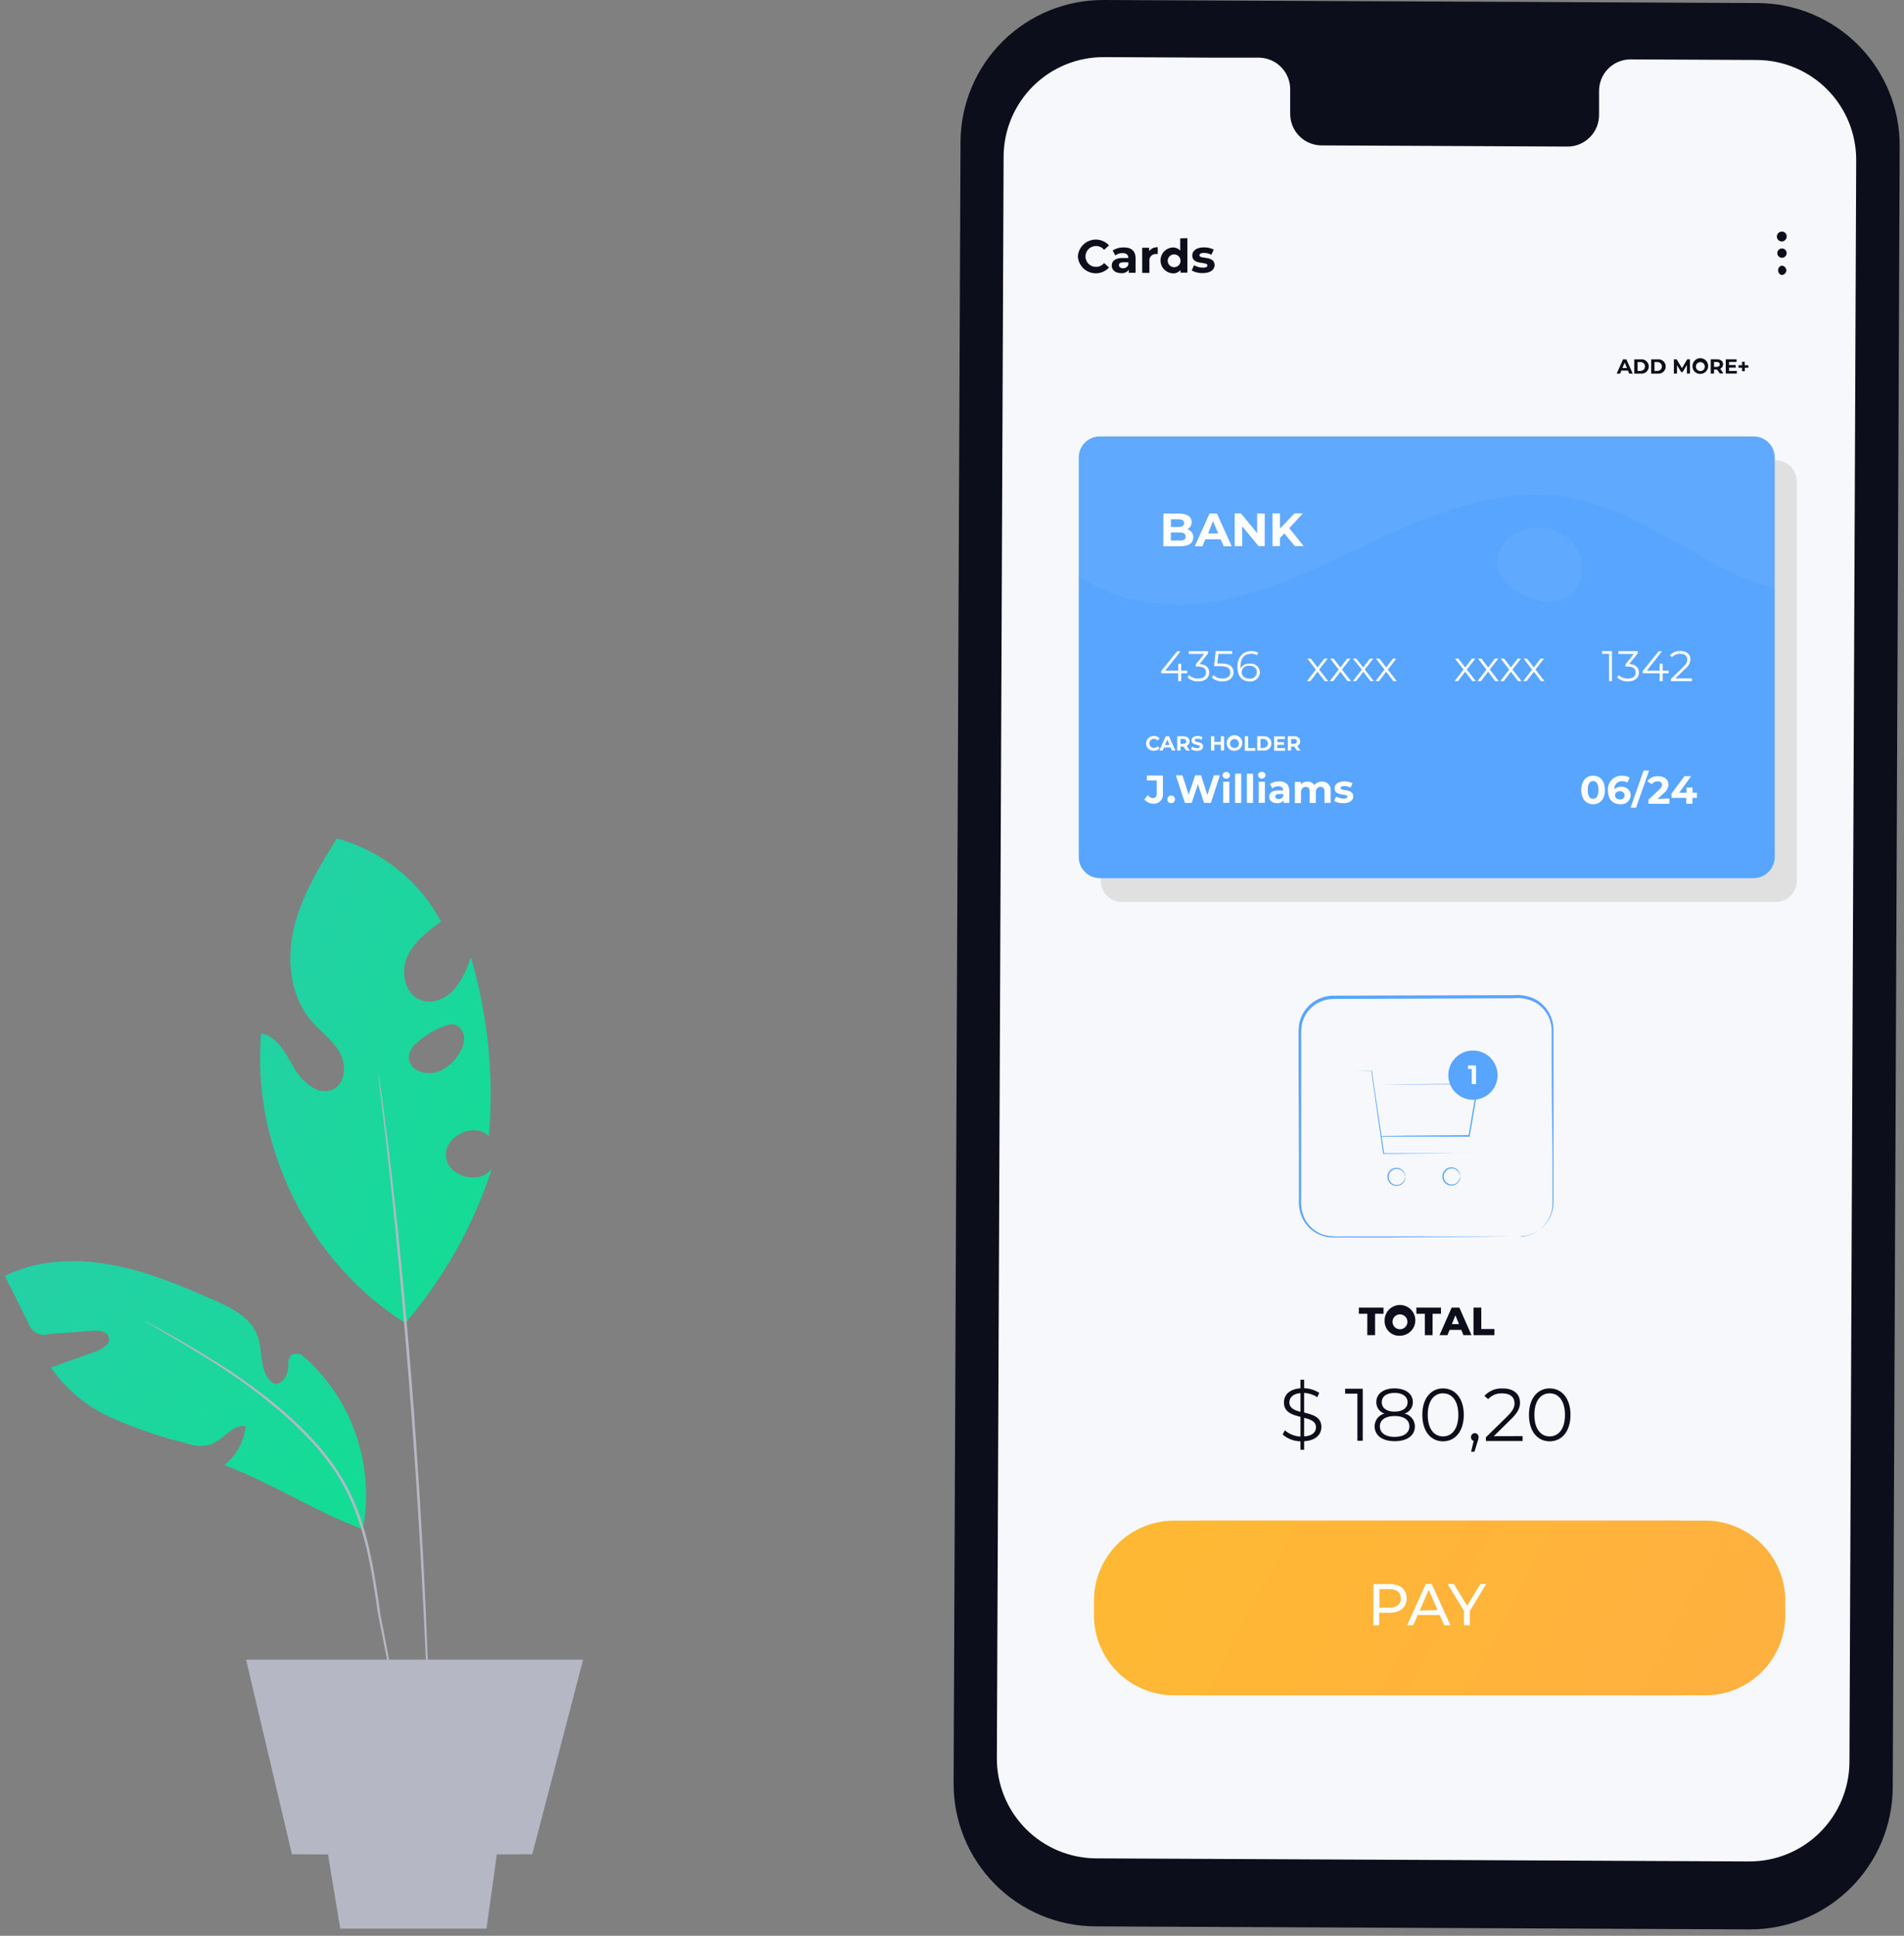 <svg width="184" height="187" viewBox="0 0 184 187" fill="none" xmlns="http://www.w3.org/2000/svg">
<rect x="0" y="0" width="184" height="187" fill="#808080" stroke="none"/>
<path d="M169.088 186.379L105.865 186.089C104.055 186.08 102.264 185.716 100.595 185.015C98.926 184.314 97.412 183.291 96.139 182.004C94.865 180.718 93.858 179.193 93.175 177.517C92.491 175.84 92.145 174.046 92.156 172.236L92.822 13.715C92.83 11.906 93.194 10.116 93.894 8.447C94.594 6.779 95.616 5.265 96.901 3.991C98.186 2.718 99.709 1.71 101.384 1.025C103.058 0.34 104.851 -0.008 106.66 0L169.888 0.295C171.697 0.305 173.487 0.672 175.155 1.374C176.822 2.076 178.335 3.099 179.607 4.386C180.879 5.673 181.885 7.198 182.567 8.874C183.249 10.55 183.595 12.343 183.584 14.153L182.912 172.674C182.893 176.323 181.427 179.816 178.835 182.386C176.243 184.955 172.738 186.392 169.088 186.379Z" fill="#0C0E1B"/>
<path d="M169.779 5.794L157.521 5.737C157.121 5.743 156.726 5.829 156.359 5.989C155.993 6.148 155.661 6.378 155.383 6.666C155.105 6.954 154.887 7.294 154.741 7.666C154.595 8.038 154.523 8.436 154.531 8.836V11.059C154.544 11.866 154.236 12.645 153.676 13.226C153.116 13.806 152.348 14.142 151.542 14.158L127.644 14.043C127.245 14.033 126.851 13.944 126.486 13.781C126.121 13.619 125.792 13.386 125.517 13.096C125.242 12.806 125.027 12.464 124.884 12.091C124.741 11.718 124.673 11.32 124.683 10.921V8.698C124.703 7.89 124.401 7.108 123.846 6.522C123.29 5.936 122.525 5.594 121.718 5.57H117.405L106.68 5.518C105.412 5.512 104.157 5.756 102.984 6.236C101.811 6.715 100.744 7.422 99.844 8.314C98.944 9.206 98.228 10.266 97.738 11.435C97.248 12.603 96.993 13.857 96.987 15.124L96.335 169.837C96.325 172.394 97.331 174.85 99.132 176.666C100.932 178.482 103.38 179.508 105.937 179.519L169.036 179.815C171.595 179.825 174.053 178.819 175.87 177.017C177.688 175.216 178.715 172.767 178.728 170.208L179.38 15.495C179.388 14.228 179.145 12.971 178.667 11.797C178.188 10.623 177.483 9.555 176.591 8.654C175.699 7.753 174.638 7.036 173.469 6.546C172.301 6.055 171.046 5.799 169.779 5.794Z" fill="#F7F8FB"/>
<path d="M172.663 22.826C172.668 22.922 172.643 23.018 172.593 23.1C172.542 23.181 172.467 23.246 172.379 23.285C172.291 23.324 172.193 23.335 172.099 23.317C172.004 23.299 171.917 23.252 171.849 23.184C171.782 23.115 171.736 23.028 171.719 22.933C171.702 22.838 171.714 22.741 171.754 22.653C171.794 22.565 171.859 22.491 171.942 22.442C172.024 22.392 172.12 22.368 172.216 22.374C172.335 22.375 172.449 22.423 172.532 22.508C172.616 22.593 172.663 22.707 172.663 22.826Z" fill="#0C0E1B"/>
<path d="M172.659 24.454C172.659 24.544 172.632 24.631 172.583 24.705C172.533 24.78 172.462 24.838 172.38 24.872C172.297 24.906 172.206 24.915 172.118 24.898C172.031 24.88 171.95 24.837 171.887 24.774C171.824 24.711 171.781 24.63 171.763 24.542C171.746 24.455 171.755 24.364 171.789 24.281C171.823 24.198 171.881 24.128 171.955 24.078C172.03 24.029 172.117 24.002 172.207 24.002C172.327 24.002 172.442 24.05 172.526 24.134C172.611 24.219 172.659 24.334 172.659 24.454Z" fill="#0C0E1B"/>
<path d="M172.634 26.091C172.634 26.218 172.584 26.339 172.495 26.428C172.406 26.517 172.285 26.568 172.158 26.568C172.063 26.536 171.98 26.476 171.921 26.395C171.863 26.313 171.831 26.216 171.831 26.115C171.831 26.015 171.863 25.917 171.921 25.836C171.98 25.755 172.063 25.694 172.158 25.663C172.277 25.663 172.391 25.706 172.479 25.785C172.567 25.864 172.623 25.974 172.634 26.091Z" fill="#0C0E1B"/>
<path d="M173.439 47.232H110.274C109.143 47.232 108.227 48.149 108.227 49.279V87.858C108.227 88.988 109.143 89.904 110.274 89.904H173.439C174.57 89.904 175.486 88.988 175.486 87.858V49.279C175.486 48.149 174.57 47.232 173.439 47.232Z" fill="#F7F8FB"/>
<path d="M171.592 44.462H108.426C107.296 44.462 106.379 45.378 106.379 46.509V85.087C106.379 86.218 107.296 87.134 108.426 87.134H171.592C172.722 87.134 173.639 86.218 173.639 85.087V46.509C173.639 45.378 172.722 44.462 171.592 44.462Z" fill="#E0E0E0"/>
<path d="M157.325 35.798H156.683L156.564 36.093H156.235L156.849 34.713H157.168L157.787 36.093H157.449L157.325 35.798ZM157.226 35.556L157.007 35.027L156.788 35.556H157.226Z" fill="#0C0E1B"/>
<path d="M157.93 34.713H158.558C158.656 34.701 158.755 34.711 158.848 34.74C158.942 34.77 159.028 34.819 159.101 34.884C159.175 34.949 159.233 35.029 159.274 35.118C159.314 35.208 159.335 35.305 159.335 35.403C159.335 35.501 159.314 35.598 159.274 35.688C159.233 35.777 159.175 35.857 159.101 35.922C159.028 35.988 158.942 36.036 158.848 36.066C158.755 36.095 158.656 36.105 158.558 36.093H157.93V34.713ZM158.544 35.831C158.658 35.831 158.767 35.786 158.847 35.706C158.927 35.626 158.972 35.517 158.972 35.403C158.972 35.289 158.927 35.18 158.847 35.1C158.767 35.02 158.658 34.975 158.544 34.975H158.254V35.831H158.544Z" fill="#0C0E1B"/>
<path d="M159.567 34.713H160.196C160.293 34.701 160.392 34.711 160.486 34.74C160.579 34.77 160.665 34.819 160.739 34.884C160.812 34.949 160.871 35.029 160.911 35.118C160.951 35.208 160.972 35.305 160.972 35.403C160.972 35.501 160.951 35.598 160.911 35.688C160.871 35.777 160.812 35.857 160.739 35.922C160.665 35.988 160.579 36.036 160.486 36.066C160.392 36.095 160.293 36.105 160.196 36.093H159.567V34.713ZM160.177 35.831C160.29 35.831 160.399 35.786 160.48 35.706C160.56 35.626 160.605 35.517 160.605 35.403C160.605 35.289 160.56 35.18 160.48 35.1C160.399 35.02 160.29 34.975 160.177 34.975H159.886V35.831H160.177Z" fill="#0C0E1B"/>
<path d="M163.019 36.089V35.26L162.609 35.941H162.467L162.062 35.279V36.089H161.762V34.708H162.024L162.543 35.565L163.052 34.708H163.314V36.089H163.019Z" fill="#0C0E1B"/>
<path d="M163.562 35.403C163.553 35.252 163.59 35.102 163.668 34.972C163.746 34.842 163.861 34.738 163.998 34.674C164.135 34.61 164.289 34.589 164.438 34.613C164.588 34.637 164.726 34.706 164.837 34.81C164.947 34.914 165.023 35.048 165.056 35.196C165.089 35.344 165.077 35.498 165.021 35.639C164.965 35.78 164.868 35.901 164.743 35.986C164.618 36.071 164.47 36.117 164.318 36.117C164.221 36.123 164.124 36.108 164.033 36.074C163.941 36.041 163.858 35.989 163.787 35.922C163.716 35.856 163.66 35.775 163.621 35.686C163.582 35.597 163.562 35.501 163.562 35.403ZM164.752 35.403C164.75 35.318 164.723 35.235 164.674 35.165C164.625 35.095 164.557 35.041 164.478 35.01C164.398 34.979 164.312 34.971 164.228 34.989C164.145 35.007 164.069 35.049 164.009 35.11C163.949 35.171 163.909 35.248 163.893 35.332C163.877 35.416 163.886 35.502 163.919 35.581C163.952 35.659 164.008 35.726 164.079 35.774C164.15 35.821 164.233 35.846 164.318 35.846C164.376 35.847 164.434 35.837 164.488 35.815C164.542 35.793 164.591 35.76 164.631 35.719C164.672 35.677 164.703 35.628 164.724 35.574C164.745 35.519 164.754 35.461 164.752 35.403Z" fill="#0C0E1B"/>
<path d="M166.204 36.089L165.937 35.703H165.642V36.089H165.323V34.708H165.918C166.289 34.708 166.518 34.898 166.518 35.184C166.519 35.276 166.492 35.367 166.443 35.445C166.393 35.523 166.321 35.584 166.237 35.622L166.546 36.065L166.204 36.089ZM165.904 34.965H165.642V35.441H165.904C166.099 35.441 166.194 35.351 166.194 35.198C166.194 35.046 166.099 34.97 165.904 34.97V34.965Z" fill="#0C0E1B"/>
<path d="M167.846 35.836V36.089H166.775V34.708H167.822V34.965H167.094V35.265H167.736V35.513H167.094V35.831L167.846 35.836Z" fill="#0C0E1B"/>
<path d="M168.964 35.522H168.617V35.86H168.35V35.522H168.007V35.284H168.35V34.946H168.602V35.284H168.95L168.964 35.522Z" fill="#0C0E1B"/>
<path d="M104.161 24.773C104.182 24.433 104.302 24.106 104.507 23.834C104.712 23.561 104.993 23.355 105.314 23.241C105.635 23.127 105.983 23.11 106.314 23.192C106.644 23.274 106.944 23.451 107.175 23.702L106.699 24.135C106.604 24.017 106.483 23.923 106.346 23.858C106.21 23.794 106.06 23.762 105.908 23.764C105.641 23.764 105.384 23.87 105.195 24.059C105.006 24.249 104.899 24.506 104.899 24.773C104.899 25.041 105.006 25.297 105.195 25.487C105.384 25.676 105.641 25.782 105.908 25.782C106.06 25.785 106.21 25.752 106.346 25.688C106.483 25.624 106.604 25.529 106.699 25.411L107.175 25.844C106.944 26.095 106.644 26.273 106.314 26.355C105.983 26.437 105.635 26.419 105.314 26.305C104.993 26.191 104.712 25.985 104.507 25.712C104.302 25.44 104.182 25.113 104.161 24.773Z" fill="#0C0E1B"/>
<path d="M109.741 24.968V26.353H109.084V26.049C109.003 26.167 108.892 26.261 108.762 26.32C108.632 26.38 108.488 26.403 108.346 26.387C107.775 26.387 107.437 26.073 107.437 25.654C107.437 25.235 107.741 24.925 108.479 24.925H109.041C109.041 24.625 108.86 24.449 108.479 24.449C108.228 24.448 107.983 24.526 107.779 24.673L107.527 24.197C107.839 23.997 108.204 23.894 108.574 23.902C109.322 23.887 109.741 24.235 109.741 24.968ZM109.041 25.587V25.339H108.565C108.236 25.339 108.132 25.458 108.132 25.62C108.132 25.782 108.284 25.915 108.531 25.915C108.64 25.92 108.747 25.891 108.838 25.832C108.93 25.773 109 25.688 109.041 25.587Z" fill="#0C0E1B"/>
<path d="M111.883 23.888V24.54H111.726C111.636 24.532 111.546 24.545 111.462 24.576C111.378 24.608 111.302 24.658 111.24 24.723C111.178 24.788 111.131 24.866 111.103 24.951C111.075 25.037 111.066 25.127 111.078 25.216V26.364H110.378V23.936H111.05V24.255C111.148 24.131 111.276 24.032 111.421 23.968C111.566 23.904 111.725 23.877 111.883 23.888Z" fill="#0C0E1B"/>
<path d="M114.749 23.007V26.339H114.082V26.092C113.989 26.199 113.872 26.283 113.74 26.337C113.609 26.392 113.467 26.415 113.325 26.406C113.007 26.386 112.709 26.246 112.49 26.014C112.272 25.782 112.15 25.475 112.15 25.156C112.15 24.837 112.272 24.531 112.49 24.299C112.709 24.066 113.007 23.926 113.325 23.907C113.461 23.901 113.596 23.925 113.721 23.976C113.847 24.026 113.96 24.104 114.054 24.202V23.026L114.749 23.007ZM114.082 25.14C114.072 25.02 114.027 24.905 113.953 24.811C113.879 24.716 113.779 24.645 113.665 24.606C113.551 24.567 113.428 24.562 113.312 24.592C113.195 24.622 113.09 24.685 113.009 24.774C112.928 24.863 112.874 24.973 112.855 25.092C112.835 25.211 112.851 25.332 112.9 25.442C112.948 25.552 113.028 25.646 113.129 25.711C113.23 25.777 113.348 25.811 113.468 25.811C113.554 25.812 113.639 25.795 113.718 25.761C113.797 25.727 113.868 25.676 113.926 25.613C113.983 25.549 114.027 25.474 114.054 25.393C114.081 25.311 114.091 25.225 114.082 25.14Z" fill="#0C0E1B"/>
<path d="M115.163 26.13L115.396 25.62C115.651 25.775 115.944 25.857 116.243 25.858C116.567 25.858 116.686 25.773 116.686 25.635C116.686 25.239 115.22 25.635 115.22 24.683C115.22 24.206 115.639 23.897 116.343 23.897C116.673 23.889 117 23.963 117.295 24.111L117.062 24.611C116.848 24.492 116.607 24.43 116.362 24.43C116.048 24.43 115.915 24.53 115.915 24.659C115.915 25.073 117.376 24.659 117.376 25.611C117.376 26.063 116.957 26.382 116.234 26.382C115.861 26.395 115.491 26.308 115.163 26.13Z" fill="#0C0E1B"/>
<path d="M132.138 126.912H131.319V126.317H133.7V126.912H132.886V128.978H132.133L132.138 126.912Z" fill="#0C0E1B"/>
<path d="M133.809 127.645C133.789 127.347 133.859 127.051 134.01 126.794C134.161 126.537 134.385 126.331 134.655 126.203C134.924 126.075 135.225 126.031 135.52 126.077C135.814 126.123 136.088 126.257 136.306 126.46C136.524 126.664 136.675 126.928 136.74 127.219C136.806 127.51 136.782 127.814 136.672 128.091C136.563 128.368 136.372 128.606 136.126 128.773C135.879 128.941 135.588 129.03 135.29 129.03C135.1 129.042 134.91 129.015 134.732 128.95C134.553 128.886 134.39 128.786 134.251 128.656C134.112 128.527 134.002 128.37 133.926 128.196C133.85 128.022 133.81 127.835 133.809 127.645ZM136.009 127.645C136 127.505 135.951 127.37 135.867 127.258C135.783 127.145 135.668 127.06 135.536 127.012C135.405 126.964 135.262 126.956 135.125 126.988C134.989 127.021 134.865 127.092 134.768 127.194C134.672 127.296 134.608 127.424 134.583 127.562C134.559 127.701 134.575 127.843 134.631 127.972C134.686 128.101 134.778 128.21 134.895 128.288C135.012 128.365 135.149 128.406 135.29 128.406C135.388 128.407 135.486 128.388 135.576 128.349C135.666 128.311 135.748 128.254 135.815 128.183C135.883 128.111 135.935 128.026 135.968 127.934C136.001 127.841 136.015 127.743 136.009 127.645Z" fill="#0C0E1B"/>
<path d="M137.694 126.912H136.875V126.317H139.255V126.912H138.441V128.978H137.694V126.912Z" fill="#0C0E1B"/>
<path d="M141.216 128.464H140.088L139.878 128.978H139.112L140.288 126.317H141.03L142.206 128.978H141.425L141.216 128.464ZM140.992 127.907L140.649 127.055L140.307 127.907H140.992Z" fill="#0C0E1B"/>
<path d="M142.397 126.317H143.149V128.383H144.42V128.978H142.397V126.317Z" fill="#0C0E1B"/>
<path d="M126.031 139.222V140.046H125.674V139.232C125.041 139.221 124.433 138.989 123.955 138.575L124.165 138.165C124.584 138.533 125.116 138.746 125.674 138.77V136.866C124.883 136.671 124.079 136.428 124.079 135.481C124.079 134.79 124.555 134.195 125.674 134.11V133.281H126.031V134.1C126.548 134.115 127.051 134.269 127.487 134.548L127.306 134.971C126.924 134.724 126.485 134.58 126.031 134.552V136.456C126.84 136.647 127.697 136.875 127.697 137.842C127.697 138.556 127.173 139.156 126.031 139.222ZM125.674 136.366V134.571C124.931 134.638 124.602 135.019 124.602 135.471C124.602 136.028 125.083 136.228 125.674 136.38V136.366ZM127.173 137.875C127.173 137.304 126.649 137.113 126.031 136.961V138.756C126.821 138.713 127.173 138.346 127.173 137.889V137.875Z" fill="#0C0E1B"/>
<path d="M131.695 134.152V139.175H131.177V134.628H129.991V134.152H131.695Z" fill="#0C0E1B"/>
<path d="M136.732 137.789C136.732 138.675 135.98 139.218 134.78 139.218C133.58 139.218 132.843 138.661 132.843 137.789C132.839 137.506 132.931 137.23 133.104 137.006C133.277 136.781 133.52 136.621 133.795 136.552C133.561 136.478 133.358 136.33 133.216 136.131C133.073 135.932 132.999 135.692 133.004 135.447C133.004 134.629 133.699 134.119 134.761 134.119C135.823 134.119 136.537 134.629 136.537 135.447C136.54 135.694 136.464 135.935 136.319 136.134C136.174 136.333 135.968 136.48 135.732 136.552C136.015 136.613 136.269 136.769 136.451 136.994C136.633 137.219 136.732 137.5 136.732 137.789ZM136.203 137.789C136.203 137.171 135.67 136.785 134.775 136.785C133.88 136.785 133.347 137.171 133.347 137.789C133.347 138.408 133.871 138.803 134.775 138.803C135.68 138.803 136.203 138.403 136.203 137.78V137.789ZM134.775 136.361C135.561 136.361 136.027 136.009 136.027 135.462C136.027 134.914 135.551 134.552 134.775 134.552C133.999 134.552 133.533 134.895 133.533 135.457C133.533 136.019 133.999 136.366 134.78 136.366L134.775 136.361Z" fill="#0C0E1B"/>
<path d="M137.451 136.675C137.451 135.076 138.289 134.119 139.45 134.119C140.612 134.119 141.459 135.071 141.459 136.675C141.459 138.28 140.612 139.232 139.45 139.232C138.289 139.232 137.451 138.275 137.451 136.675ZM140.931 136.675C140.931 135.333 140.326 134.595 139.45 134.595C138.574 134.595 137.974 135.333 137.974 136.675C137.974 138.018 138.574 138.756 139.45 138.756C140.326 138.756 140.931 138.018 140.931 136.675Z" fill="#0C0E1B"/>
<path d="M142.892 138.827C142.884 138.972 142.85 139.114 142.792 139.246L142.492 140.236H142.168L142.411 139.194C142.333 139.17 142.266 139.121 142.219 139.055C142.173 138.988 142.15 138.908 142.154 138.827C142.152 138.777 142.161 138.726 142.179 138.679C142.197 138.632 142.224 138.59 142.259 138.553C142.295 138.517 142.337 138.489 142.383 138.47C142.43 138.45 142.48 138.441 142.53 138.441C142.629 138.445 142.723 138.488 142.79 138.56C142.858 138.632 142.895 138.728 142.892 138.827Z" fill="#0C0E1B"/>
<path d="M147.143 138.727V139.203H143.596V138.842L145.686 136.795C146.252 136.233 146.362 135.895 146.362 135.552C146.362 134.971 145.952 134.6 145.186 134.6C144.93 134.583 144.674 134.625 144.437 134.721C144.199 134.818 143.987 134.967 143.815 135.157L143.448 134.843C143.674 134.599 143.95 134.407 144.258 134.283C144.566 134.159 144.897 134.104 145.229 134.124C146.248 134.124 146.89 134.643 146.89 135.481C146.89 135.957 146.743 136.39 146.067 137.052L144.358 138.732L147.143 138.727Z" fill="#0C0E1B"/>
<path d="M147.757 136.675C147.757 135.076 148.595 134.119 149.756 134.119C150.918 134.119 151.77 135.071 151.77 136.675C151.77 138.28 150.923 139.232 149.756 139.232C148.59 139.232 147.757 138.275 147.757 136.675ZM151.237 136.675C151.237 135.333 150.632 134.595 149.756 134.595C148.881 134.595 148.281 135.333 148.281 136.675C148.281 138.018 148.885 138.756 149.756 138.756C150.628 138.756 151.237 138.018 151.237 136.675Z" fill="#0C0E1B"/>
<path d="M164.78 146.892H115.967C111.687 146.892 108.217 150.361 108.217 154.642V156.022C108.217 160.302 111.687 163.772 115.967 163.772H164.78C169.06 163.772 172.53 160.302 172.53 156.022V154.642C172.53 150.361 169.06 146.892 164.78 146.892Z" fill="url(#paint0_linear)"/>
<path d="M162.281 146.892H113.468C109.188 146.892 105.718 150.361 105.718 154.642V156.022C105.718 160.302 109.188 163.772 113.468 163.772H162.281C166.561 163.772 170.031 160.302 170.031 156.022V154.642C170.031 150.361 166.561 146.892 162.281 146.892Z" fill="url(#paint1_linear)"/>
<path d="M135.942 154.404C135.942 155.27 135.318 155.794 134.28 155.794H133.29V157.003H132.724V153.014H134.28C135.318 153.014 135.942 153.537 135.942 154.404ZM135.375 154.404C135.375 153.832 134.99 153.509 134.261 153.509H133.309V155.299H134.261C134.99 155.299 135.375 154.975 135.375 154.404Z" fill="white"/>
<path d="M139.126 156.008H137.003L136.565 157.003H135.98L137.789 153.014H138.36L140.174 157.003H139.574L139.126 156.008ZM138.926 155.532L138.065 153.575L137.203 155.575L138.926 155.532Z" fill="white"/>
<path d="M142.045 155.622V157.003H141.478V155.613L139.893 153.014H140.502L141.783 155.118L143.063 153.014H143.63L142.045 155.622Z" fill="white"/>
<path d="M146.891 119.472C147.192 119.45 147.49 119.399 147.781 119.32C148.604 119.054 149.288 118.474 149.685 117.706C149.818 117.442 149.915 117.162 149.975 116.873C150.025 116.55 150.042 116.223 150.028 115.897C150.028 115.208 150.028 114.461 150.028 113.655C150.028 112.041 150.028 110.208 149.99 108.185C149.951 106.162 149.966 103.939 149.951 101.554C149.951 100.959 149.951 100.354 149.951 99.735C149.979 99.126 149.832 98.522 149.528 97.993C149.217 97.45 148.749 97.014 148.185 96.741C147.589 96.473 146.932 96.366 146.281 96.432L128.844 96.498C128.097 96.503 127.375 96.775 126.811 97.265C126.254 97.748 125.889 98.415 125.783 99.145C125.741 99.512 125.729 99.881 125.745 100.25V101.363C125.745 102.106 125.745 102.844 125.745 103.572C125.745 106.486 125.745 109.285 125.745 111.984C125.745 113.322 125.745 114.631 125.745 115.897C125.698 116.508 125.807 117.121 126.064 117.677C126.321 118.209 126.726 118.655 127.23 118.963C128.22 119.629 129.439 119.391 130.534 119.439H133.714H143.315H145.924H146.605H146.833H146.605H145.924L143.315 119.472L133.714 119.543H130.534H128.839C128.234 119.544 127.64 119.379 127.121 119.067C126.582 118.74 126.149 118.264 125.873 117.696C125.599 117.113 125.48 116.469 125.526 115.826C125.526 114.559 125.526 113.25 125.526 111.913C125.526 109.232 125.502 106.419 125.493 103.501C125.493 102.773 125.493 102.035 125.493 101.292C125.493 100.926 125.493 100.549 125.493 100.178C125.479 99.797 125.492 99.415 125.531 99.036C125.648 98.248 126.043 97.529 126.645 97.008C127.254 96.479 128.032 96.185 128.839 96.179L146.272 96.132C146.952 96.069 147.636 96.186 148.257 96.47C148.857 96.764 149.354 97.232 149.685 97.812C150.004 98.375 150.158 99.017 150.128 99.664C150.128 100.278 150.128 100.887 150.128 101.482C150.128 103.863 150.128 106.086 150.128 108.114V113.583C150.128 114.388 150.128 115.135 150.128 115.826C150.14 116.16 150.117 116.495 150.061 116.825C149.993 117.121 149.889 117.407 149.751 117.677C149.544 118.068 149.26 118.412 148.917 118.69C148.573 118.969 148.177 119.175 147.752 119.296C147.533 119.356 147.308 119.391 147.081 119.401L146.891 119.472Z" fill="#58A5FF"/>
<path d="M141.978 111.394H141.816H141.34L139.593 111.417L133.714 111.47H133.666V111.422C133.619 111.113 133.571 110.784 133.523 110.47C133.114 107.614 132.752 105.081 132.514 103.42L132.552 103.448H130.981H130.567C130.518 103.456 130.469 103.456 130.42 103.448H130.567H130.981L132.548 103.42H132.576V103.453C132.824 105.11 133.2 107.652 133.623 110.499C133.671 110.832 133.719 111.16 133.766 111.451L133.709 111.403H139.583H141.811L141.978 111.394Z" fill="#58A5FF"/>
<path d="M133.466 109.732H133.628H134.104L135.875 109.704L141.973 109.651L141.92 109.694C142.097 108.666 142.282 107.557 142.477 106.405C142.582 105.814 142.677 105.234 142.773 104.682L142.83 104.743L135.642 104.767H132.933H133.509L135.637 104.739L142.825 104.677H142.887V104.739C142.792 105.296 142.696 105.876 142.592 106.467C142.397 107.619 142.206 108.728 142.03 109.756V109.799H141.987H135.889H133.509L133.466 109.732Z" fill="#58A5FF"/>
<path d="M135.794 113.683C135.794 113.683 135.794 113.612 135.747 113.488C135.692 113.317 135.586 113.167 135.442 113.06C135.352 112.994 135.249 112.948 135.139 112.925C135.03 112.902 134.917 112.903 134.808 112.928C134.699 112.952 134.597 113 134.508 113.067C134.419 113.135 134.346 113.221 134.293 113.319C134.24 113.417 134.208 113.526 134.201 113.637C134.194 113.749 134.21 113.86 134.25 113.965C134.289 114.069 134.35 114.164 134.43 114.243C134.509 114.322 134.604 114.382 134.709 114.421C134.831 114.464 134.963 114.477 135.091 114.458C135.22 114.439 135.342 114.389 135.447 114.312C135.591 114.206 135.696 114.055 135.747 113.883C135.785 113.76 135.785 113.683 135.794 113.683C135.811 113.752 135.811 113.824 135.794 113.893C135.755 114.081 135.651 114.25 135.499 114.369C135.386 114.46 135.251 114.521 135.108 114.546C134.965 114.571 134.818 114.559 134.68 114.512C134.506 114.453 134.354 114.342 134.246 114.194C134.138 114.046 134.078 113.867 134.076 113.683C134.075 113.503 134.131 113.327 134.235 113.179C134.339 113.032 134.486 112.92 134.656 112.86C134.77 112.817 134.891 112.798 135.012 112.807C135.133 112.815 135.251 112.849 135.358 112.907C135.465 112.964 135.558 113.045 135.63 113.142C135.703 113.239 135.754 113.351 135.78 113.469C135.803 113.538 135.808 113.612 135.794 113.683Z" fill="#58A5FF"/>
<path d="M141.112 113.645C141.112 113.645 141.112 113.569 141.064 113.445C141.011 113.275 140.904 113.126 140.759 113.022C140.653 112.945 140.53 112.896 140.401 112.879C140.271 112.861 140.139 112.876 140.017 112.922C139.869 112.979 139.743 113.08 139.654 113.211C139.564 113.342 139.517 113.496 139.517 113.655C139.518 113.813 139.567 113.967 139.658 114.096C139.749 114.226 139.878 114.324 140.026 114.378C140.148 114.423 140.28 114.437 140.409 114.419C140.537 114.401 140.66 114.351 140.764 114.274C140.908 114.164 141.014 114.013 141.069 113.84C141.102 113.717 141.102 113.645 141.112 113.645C141.128 113.713 141.128 113.783 141.112 113.85C141.073 114.039 140.968 114.207 140.817 114.326C140.689 114.432 140.533 114.5 140.368 114.521C140.203 114.541 140.035 114.514 139.885 114.443C139.734 114.371 139.608 114.258 139.52 114.117C139.432 113.975 139.386 113.812 139.388 113.645C139.388 113.464 139.444 113.288 139.548 113.139C139.652 112.991 139.799 112.879 139.969 112.817C140.107 112.767 140.254 112.753 140.398 112.777C140.542 112.8 140.678 112.86 140.793 112.95C140.945 113.069 141.051 113.237 141.093 113.426C141.117 113.497 141.124 113.572 141.112 113.645Z" fill="#58A5FF"/>
<path d="M144.725 103.824C144.731 104.297 144.597 104.76 144.34 105.156C144.082 105.552 143.713 105.862 143.279 106.047C142.844 106.232 142.365 106.284 141.901 106.196C141.437 106.108 141.01 105.884 140.674 105.553C140.337 105.221 140.107 104.797 140.013 104.334C139.918 103.872 139.963 103.392 140.143 102.955C140.322 102.518 140.627 102.144 141.019 101.881C141.411 101.618 141.872 101.478 142.345 101.478C142.97 101.477 143.571 101.724 144.016 102.163C144.461 102.602 144.716 103.199 144.725 103.824Z" fill="#58A5FF"/>
<path d="M142.644 102.93V104.72H142.23V103.263H141.873V102.93H142.644Z" fill="white"/>
<path d="M169.46 42.158H106.294C105.164 42.158 104.247 43.075 104.247 44.205V82.783C104.247 83.914 105.164 84.83 106.294 84.83H169.46C170.59 84.83 171.507 83.914 171.507 82.783V44.205C171.507 43.075 170.59 42.158 169.46 42.158Z" fill="#58A5FF"/>
<path d="M115.32 51.908C115.32 52.455 114.886 52.769 114.058 52.769H112.425V49.613H113.968C114.758 49.613 115.163 49.942 115.163 50.432C115.166 50.576 115.128 50.717 115.054 50.84C114.98 50.964 114.872 51.063 114.744 51.127C114.914 51.173 115.063 51.275 115.168 51.417C115.272 51.559 115.326 51.732 115.32 51.908ZM113.154 50.161V50.908H113.877C114.234 50.908 114.429 50.78 114.429 50.532C114.429 50.285 114.234 50.161 113.877 50.161H113.154ZM114.582 51.832C114.582 51.565 114.377 51.437 114.001 51.437H113.149V52.217H114.001C114.382 52.217 114.587 52.103 114.587 51.832H114.582Z" fill="white"/>
<path d="M117.952 52.093H116.486L116.205 52.769H115.458L116.886 49.613H117.605L119.033 52.769H118.266L117.952 52.093ZM117.724 51.536L117.224 50.327L116.748 51.536H117.724Z" fill="white"/>
<path d="M122.222 49.613V52.75H121.622L120.047 50.846V52.75H119.318V49.594H119.923L121.489 51.498V49.594L122.222 49.613Z" fill="white"/>
<path d="M124.117 51.526L123.693 51.969V52.75H122.97V49.594H123.693V51.065L125.093 49.594H125.902L124.598 51.022L125.983 52.75H125.126L124.117 51.526Z" fill="white"/>
<path d="M114.73 65.036H114.149V65.798H113.854V65.036H112.216V64.822L113.754 62.918H114.087L112.602 64.789H113.863V64.118H114.149V64.789H114.73V65.036Z" fill="white"/>
<path d="M116.857 64.966C116.857 65.442 116.505 65.822 115.805 65.822C115.423 65.836 115.05 65.703 114.763 65.451L114.91 65.213C115.153 65.439 115.474 65.56 115.805 65.551C116.281 65.551 116.553 65.327 116.553 64.966C116.553 64.604 116.305 64.389 115.767 64.389H115.562V64.175L116.367 63.171H114.882V62.904H116.748V63.118L115.929 64.147C116.548 64.175 116.857 64.504 116.857 64.966Z" fill="white"/>
<path d="M119.204 64.946C119.204 65.422 118.857 65.822 118.152 65.822C117.77 65.836 117.397 65.703 117.11 65.451L117.257 65.213C117.498 65.439 117.818 65.56 118.147 65.551C118.623 65.551 118.9 65.308 118.9 64.956C118.9 64.604 118.666 64.351 117.947 64.351H117.333L117.481 62.899H119.066V63.166H117.743L117.643 64.09H118.014C118.871 64.09 119.204 64.432 119.204 64.946Z" fill="white"/>
<path d="M121.756 64.932C121.754 65.057 121.727 65.181 121.675 65.295C121.624 65.409 121.549 65.511 121.456 65.594C121.363 65.678 121.253 65.742 121.135 65.781C121.016 65.82 120.89 65.834 120.765 65.822C119.994 65.822 119.58 65.289 119.58 64.394C119.58 63.499 120.118 62.895 120.903 62.895C121.142 62.885 121.378 62.939 121.589 63.052L121.47 63.29C121.299 63.194 121.104 63.147 120.908 63.156C120.28 63.156 119.88 63.556 119.88 64.342C119.876 64.421 119.876 64.501 119.88 64.58C119.965 64.423 120.095 64.294 120.252 64.21C120.409 64.125 120.588 64.088 120.765 64.104C120.886 64.088 121.008 64.097 121.125 64.131C121.241 64.165 121.349 64.222 121.443 64.3C121.536 64.378 121.612 64.475 121.665 64.583C121.719 64.692 121.75 64.811 121.756 64.932ZM121.46 64.932C121.46 64.551 121.18 64.308 120.732 64.308C120.641 64.298 120.549 64.306 120.461 64.333C120.374 64.359 120.293 64.404 120.223 64.463C120.153 64.523 120.097 64.596 120.056 64.678C120.016 64.76 119.993 64.85 119.989 64.942C119.989 65.26 120.251 65.56 120.751 65.56C120.839 65.571 120.929 65.563 121.013 65.537C121.098 65.511 121.177 65.467 121.244 65.409C121.31 65.351 121.364 65.279 121.402 65.198C121.439 65.118 121.459 65.03 121.46 64.942V64.932Z" fill="white"/>
<path d="M128.02 65.799L127.325 64.889L126.63 65.799H126.302L127.163 64.68L126.34 63.623H126.673L127.325 64.475L127.982 63.623H128.306L127.482 64.68L128.353 65.799H128.02Z" fill="white"/>
<path d="M130.229 65.799L129.539 64.889L128.839 65.799H128.506L129.367 64.68L128.549 63.623H128.882L129.534 64.475L130.186 63.623H130.51L129.691 64.68L130.562 65.799H130.229Z" fill="white"/>
<path d="M132.443 65.799L131.748 64.889L131.053 65.799H130.743L131.605 64.68L130.743 63.623H131.076L131.729 64.475L132.386 63.623H132.709L131.886 64.68L132.757 65.799H132.443Z" fill="white"/>
<path d="M134.651 65.799L133.961 64.889L133.266 65.799H132.933L133.794 64.68L132.976 63.623H133.304L133.961 64.475L134.613 63.623H134.937L134.118 64.68L134.985 65.799H134.651Z" fill="white"/>
<path d="M142.287 65.799L141.592 64.889L140.897 65.799H140.569L141.43 64.68L140.607 63.623H140.94L141.592 64.475L142.249 63.623H142.573L141.749 64.68L142.62 65.799H142.287Z" fill="white"/>
<path d="M144.496 65.799L143.806 64.889L143.12 65.799H142.787L143.649 64.68L142.83 63.623H143.158L143.815 64.475L144.468 63.623H144.791L143.972 64.68L144.839 65.799H144.496Z" fill="white"/>
<path d="M146.705 65.799L146.015 64.889L145.32 65.799H144.986L145.848 64.68L145.024 63.623H145.358L146.01 64.475L146.667 63.623H146.986L146.167 64.68L147.038 65.799H146.705Z" fill="white"/>
<path d="M148.918 65.799L148.228 64.889L147.528 65.799H147.2L148.062 64.68L147.238 63.623H147.571L148.228 64.475L148.88 63.623H149.204L148.385 64.68L149.252 65.799H148.918Z" fill="white"/>
<path d="M155.773 62.899V65.799H155.497V63.166H154.817V62.899H155.773Z" fill="white"/>
<path d="M158.382 64.966C158.382 65.442 158.03 65.822 157.33 65.822C156.948 65.836 156.575 65.703 156.287 65.451L156.43 65.213C156.674 65.439 156.997 65.561 157.33 65.551C157.806 65.551 158.072 65.327 158.072 64.966C158.072 64.604 157.83 64.389 157.292 64.389H157.087V64.175L157.887 63.171H156.406V62.904H158.268V63.118L157.449 64.147C158.073 64.175 158.382 64.504 158.382 64.966Z" fill="white"/>
<path d="M161.263 65.036H160.682V65.798H160.387V65.036H158.749V64.822L160.287 62.918H160.615L159.135 64.789H160.391V64.118H160.682V64.789H161.263V65.036Z" fill="white"/>
<path d="M163.5 65.532V65.799H161.467V65.603L162.671 64.423C163 64.099 163.062 63.904 163.062 63.704C163.062 63.371 162.824 63.161 162.381 63.161C162.233 63.152 162.086 63.177 161.949 63.233C161.812 63.289 161.69 63.375 161.591 63.485L161.376 63.304C161.507 63.163 161.666 63.053 161.844 62.982C162.022 62.91 162.213 62.879 162.405 62.89C162.995 62.89 163.357 63.19 163.357 63.671C163.351 63.848 163.305 64.022 163.222 64.179C163.14 64.337 163.023 64.474 162.881 64.58L161.895 65.532H163.5Z" fill="white"/>
<path d="M110.75 71.815C110.756 71.665 110.807 71.52 110.896 71.398C110.984 71.277 111.108 71.185 111.249 71.134C111.391 71.083 111.544 71.075 111.69 71.112C111.836 71.148 111.968 71.227 112.068 71.339L111.864 71.53C111.822 71.478 111.769 71.436 111.709 71.408C111.649 71.38 111.583 71.366 111.516 71.368C111.399 71.368 111.286 71.414 111.203 71.497C111.12 71.58 111.073 71.693 111.073 71.81C111.073 71.928 111.12 72.04 111.203 72.124C111.286 72.207 111.399 72.253 111.516 72.253C111.583 72.254 111.649 72.239 111.709 72.21C111.769 72.181 111.822 72.139 111.864 72.087L112.068 72.277C111.999 72.359 111.911 72.425 111.812 72.468C111.713 72.511 111.605 72.53 111.497 72.525C111.401 72.53 111.304 72.515 111.214 72.482C111.123 72.448 111.041 72.397 110.971 72.331C110.901 72.264 110.845 72.184 110.807 72.096C110.769 72.007 110.75 71.912 110.75 71.815Z" fill="white"/>
<path d="M113.13 72.21H112.487L112.363 72.505H112.035L112.654 71.12H112.968L113.587 72.505H113.249L113.13 72.21ZM113.025 71.968L112.806 71.434L112.587 71.968H113.025Z" fill="white"/>
<path d="M114.634 72.505L114.368 72.12H114.082V72.505H113.763V71.12H114.358C114.729 71.12 114.963 71.315 114.963 71.625C114.963 71.718 114.936 71.809 114.885 71.886C114.835 71.964 114.762 72.025 114.677 72.063L114.986 72.505H114.634ZM114.334 71.382H114.082V71.858H114.344C114.539 71.858 114.639 71.767 114.639 71.62C114.639 71.472 114.529 71.382 114.334 71.382Z" fill="white"/>
<path d="M115.096 72.368L115.205 72.13C115.345 72.226 115.512 72.276 115.681 72.273C115.872 72.273 115.948 72.211 115.948 72.125C115.948 71.863 115.144 72.044 115.144 71.53C115.144 71.292 115.334 71.097 115.729 71.097C115.896 71.094 116.061 71.136 116.205 71.221L116.11 71.463C115.993 71.395 115.86 71.357 115.724 71.354C115.534 71.354 115.462 71.425 115.462 71.516C115.462 71.768 116.267 71.592 116.267 72.101C116.267 72.33 116.077 72.53 115.681 72.53C115.474 72.538 115.27 72.481 115.096 72.368Z" fill="white"/>
<path d="M118.295 71.12V72.505H117.976V71.939H117.348V72.505H117.029V71.12H117.348V71.668H117.976V71.12H118.295Z" fill="white"/>
<path d="M118.542 71.815C118.534 71.664 118.571 71.514 118.649 71.384C118.726 71.254 118.841 71.15 118.979 71.086C119.116 71.022 119.269 71.001 119.419 71.025C119.569 71.049 119.707 71.118 119.818 71.222C119.928 71.326 120.004 71.46 120.037 71.608C120.07 71.756 120.058 71.911 120.002 72.051C119.946 72.192 119.849 72.313 119.724 72.398C119.599 72.484 119.451 72.529 119.299 72.529C119.202 72.535 119.105 72.521 119.013 72.488C118.921 72.455 118.837 72.403 118.767 72.336C118.696 72.269 118.639 72.188 118.601 72.099C118.562 72.009 118.542 71.913 118.542 71.815ZM119.728 71.815C119.726 71.73 119.699 71.647 119.65 71.577C119.601 71.507 119.532 71.453 119.453 71.422C119.373 71.39 119.286 71.383 119.203 71.402C119.119 71.42 119.043 71.462 118.983 71.524C118.924 71.585 118.884 71.663 118.869 71.747C118.853 71.831 118.863 71.918 118.897 71.996C118.931 72.075 118.987 72.141 119.058 72.188C119.13 72.235 119.214 72.259 119.299 72.258C119.357 72.26 119.415 72.249 119.468 72.227C119.522 72.205 119.57 72.172 119.611 72.131C119.651 72.089 119.682 72.04 119.702 71.985C119.722 71.931 119.731 71.873 119.728 71.815Z" fill="white"/>
<path d="M120.299 71.12H120.618V72.267H121.313V72.529H120.299V71.12Z" fill="white"/>
<path d="M121.494 71.121H122.122C122.218 71.113 122.314 71.125 122.405 71.156C122.496 71.187 122.579 71.237 122.65 71.302C122.721 71.367 122.777 71.446 122.816 71.534C122.855 71.622 122.875 71.717 122.875 71.813C122.875 71.909 122.855 72.004 122.816 72.092C122.777 72.18 122.721 72.26 122.65 72.325C122.579 72.39 122.496 72.439 122.405 72.471C122.314 72.502 122.218 72.514 122.122 72.506H121.494V71.121ZM122.103 72.244C122.217 72.244 122.326 72.199 122.406 72.118C122.486 72.038 122.531 71.929 122.531 71.816C122.531 71.702 122.486 71.593 122.406 71.513C122.326 71.432 122.217 71.387 122.103 71.387H121.813V72.268L122.103 72.244Z" fill="white"/>
<path d="M124.198 72.268V72.525H123.127V71.14H124.174V71.397H123.446V71.697H124.079V71.949H123.436V72.268H124.198Z" fill="white"/>
<path d="M125.336 72.505L125.069 72.12H124.774V72.505H124.455V71.12H125.055C125.421 71.12 125.654 71.315 125.654 71.625C125.655 71.718 125.628 71.809 125.577 71.886C125.526 71.964 125.454 72.025 125.369 72.063L125.678 72.505H125.336ZM125.036 71.382H124.774V71.858H125.031C125.226 71.858 125.326 71.767 125.326 71.62C125.326 71.472 125.231 71.382 125.031 71.382H125.036Z" fill="white"/>
<path d="M110.588 77.218L110.93 76.809C110.981 76.892 111.05 76.962 111.133 77.012C111.216 77.063 111.31 77.092 111.406 77.099C111.654 77.099 111.783 76.951 111.783 76.661V75.39H110.83V74.914H112.378V76.642C112.397 76.773 112.387 76.907 112.347 77.033C112.306 77.16 112.238 77.275 112.145 77.37C112.053 77.466 111.94 77.539 111.815 77.583C111.691 77.628 111.557 77.643 111.425 77.627C111.264 77.627 111.105 77.59 110.96 77.519C110.815 77.448 110.687 77.345 110.588 77.218Z" fill="white"/>
<path d="M112.811 77.218C112.81 77.17 112.818 77.122 112.836 77.077C112.854 77.031 112.881 76.991 112.916 76.956C112.95 76.922 112.991 76.895 113.036 76.877C113.081 76.859 113.129 76.85 113.178 76.852C113.227 76.85 113.275 76.858 113.321 76.876C113.367 76.893 113.408 76.92 113.443 76.954C113.478 76.989 113.505 77.03 113.523 77.075C113.542 77.121 113.55 77.169 113.549 77.218C113.55 77.267 113.542 77.316 113.523 77.362C113.505 77.408 113.478 77.449 113.443 77.484C113.408 77.519 113.367 77.546 113.321 77.564C113.276 77.582 113.227 77.591 113.178 77.59C113.129 77.591 113.08 77.582 113.035 77.564C112.989 77.546 112.948 77.519 112.914 77.484C112.879 77.449 112.853 77.407 112.835 77.362C112.817 77.316 112.809 77.267 112.811 77.218Z" fill="white"/>
<path d="M117.89 74.895L117.019 77.561H116.353L115.767 75.757L115.163 77.561H114.506L113.63 74.895H114.268L114.872 76.771L115.501 74.895H116.067L116.677 76.8L117.3 74.895H117.89Z" fill="white"/>
<path d="M118.138 74.896C118.148 74.805 118.192 74.722 118.26 74.661C118.328 74.6 118.416 74.566 118.507 74.566C118.598 74.566 118.686 74.6 118.754 74.661C118.822 74.722 118.865 74.805 118.876 74.896C118.865 74.986 118.822 75.07 118.754 75.131C118.686 75.192 118.598 75.225 118.507 75.225C118.416 75.225 118.328 75.192 118.26 75.131C118.192 75.07 118.148 74.986 118.138 74.896ZM118.209 75.515H118.804V77.562H118.209V75.515Z" fill="white"/>
<path d="M119.356 74.738H119.947V77.561H119.356V74.738Z" fill="white"/>
<path d="M120.499 74.738H121.094V77.561H120.499V74.738Z" fill="white"/>
<path d="M121.57 74.896C121.571 74.849 121.582 74.803 121.601 74.761C121.621 74.719 121.649 74.681 121.684 74.65C121.719 74.62 121.76 74.596 121.804 74.582C121.848 74.567 121.895 74.562 121.941 74.567C121.987 74.562 122.032 74.567 122.076 74.581C122.119 74.595 122.159 74.617 122.194 74.647C122.228 74.677 122.256 74.714 122.276 74.755C122.295 74.796 122.306 74.841 122.308 74.886C122.298 74.977 122.254 75.06 122.186 75.121C122.118 75.182 122.03 75.215 121.939 75.215C121.848 75.215 121.76 75.182 121.692 75.121C121.624 75.06 121.58 74.977 121.57 74.886V74.896ZM121.641 75.514H122.237V77.561H121.641V75.514Z" fill="white"/>
<path d="M124.598 76.395V77.561H124.045V77.304C123.977 77.404 123.883 77.483 123.773 77.533C123.663 77.583 123.542 77.603 123.422 77.59C122.946 77.59 122.655 77.323 122.655 76.971C122.655 76.618 122.908 76.357 123.531 76.357H124.007C124.007 76.104 123.855 75.957 123.531 75.957C123.32 75.954 123.114 76.021 122.946 76.147L122.731 75.728C122.995 75.561 123.301 75.475 123.612 75.481C124.236 75.481 124.598 75.771 124.598 76.395ZM124.007 76.914V76.704H123.603C123.326 76.704 123.236 76.809 123.236 76.947C123.236 77.085 123.365 77.194 123.574 77.194C123.666 77.198 123.758 77.173 123.835 77.123C123.913 77.073 123.973 76.999 124.007 76.914Z" fill="white"/>
<path d="M128.592 76.39V77.561H128.001V76.481C128.001 76.148 127.849 76.005 127.611 76.005C127.373 76.005 127.159 76.176 127.159 76.543V77.571H126.564V76.49C126.564 76.157 126.426 76.014 126.178 76.014C125.93 76.014 125.726 76.186 125.726 76.552V77.581H125.135V75.534H125.702V75.767C125.784 75.679 125.884 75.61 125.995 75.564C126.105 75.518 126.225 75.496 126.345 75.5C126.476 75.494 126.607 75.522 126.725 75.581C126.842 75.64 126.943 75.729 127.016 75.838C127.107 75.73 127.221 75.644 127.349 75.586C127.478 75.527 127.617 75.498 127.758 75.5C127.875 75.494 127.991 75.513 128.098 75.556C128.206 75.6 128.303 75.666 128.383 75.751C128.462 75.836 128.522 75.937 128.558 76.047C128.594 76.158 128.606 76.275 128.592 76.39Z" fill="white"/>
<path d="M128.925 77.371L129.125 76.947C129.34 77.073 129.585 77.14 129.834 77.142C130.11 77.142 130.21 77.071 130.21 76.956C130.21 76.623 128.973 76.956 128.973 76.147C128.973 75.757 129.325 75.481 129.925 75.481C130.197 75.476 130.467 75.538 130.71 75.662L130.51 76.085C130.332 75.983 130.13 75.931 129.925 75.933C129.658 75.933 129.544 76.014 129.544 76.123C129.544 76.471 130.777 76.123 130.777 76.942C130.777 77.323 130.425 77.59 129.825 77.59C129.511 77.597 129.2 77.522 128.925 77.371Z" fill="white"/>
<path d="M152.812 76.309C152.812 75.429 153.289 74.934 153.955 74.934C154.621 74.934 155.097 75.41 155.097 76.309C155.097 77.209 154.621 77.69 153.955 77.69C153.289 77.69 152.812 77.19 152.812 76.309ZM154.474 76.309C154.474 75.705 154.264 75.453 153.955 75.453C153.646 75.453 153.436 75.705 153.436 76.309C153.436 76.914 153.65 77.166 153.955 77.166C154.26 77.166 154.474 76.914 154.474 76.309Z" fill="white"/>
<path d="M157.592 76.8C157.589 76.926 157.56 77.05 157.507 77.164C157.454 77.279 157.378 77.381 157.284 77.464C157.19 77.548 157.079 77.611 156.959 77.65C156.839 77.689 156.713 77.702 156.587 77.69C155.849 77.69 155.392 77.214 155.392 76.366C155.373 76.18 155.395 75.992 155.456 75.814C155.517 75.637 155.615 75.475 155.745 75.339C155.874 75.204 156.031 75.098 156.205 75.028C156.38 74.959 156.567 74.928 156.754 74.938C157.013 74.93 157.27 74.993 157.496 75.119L157.268 75.595C157.118 75.501 156.944 75.455 156.768 75.462C156.665 75.455 156.563 75.471 156.467 75.508C156.371 75.545 156.284 75.602 156.213 75.676C156.141 75.75 156.086 75.838 156.052 75.935C156.019 76.032 156.006 76.136 156.016 76.238C156.105 76.156 156.209 76.093 156.323 76.052C156.436 76.011 156.557 75.993 156.678 76C156.791 75.99 156.904 76.003 157.012 76.039C157.12 76.074 157.219 76.131 157.305 76.205C157.39 76.28 157.46 76.371 157.509 76.473C157.558 76.575 157.586 76.686 157.592 76.8ZM156.997 76.833C156.996 76.776 156.984 76.72 156.96 76.668C156.937 76.616 156.903 76.57 156.86 76.532C156.817 76.494 156.767 76.466 156.713 76.449C156.658 76.432 156.601 76.426 156.544 76.433C156.486 76.425 156.427 76.429 156.371 76.445C156.315 76.462 156.262 76.49 156.217 76.527C156.173 76.565 156.136 76.612 156.11 76.664C156.085 76.717 156.07 76.774 156.068 76.833C156.068 77.061 156.24 77.228 156.544 77.228C156.601 77.236 156.658 77.231 156.712 77.214C156.767 77.198 156.817 77.17 156.86 77.133C156.903 77.095 156.937 77.049 156.96 76.998C156.984 76.946 156.996 76.89 156.997 76.833Z" fill="white"/>
<path d="M158.83 74.439H159.363L158.106 78.023H157.578L158.83 74.439Z" fill="white"/>
<path d="M161.334 77.137V77.642H159.306V77.242L160.334 76.29C160.572 76.066 160.615 75.928 160.615 75.814C160.615 75.604 160.468 75.481 160.187 75.481C160.08 75.477 159.974 75.499 159.878 75.545C159.781 75.592 159.698 75.661 159.634 75.747L159.187 75.462C159.31 75.301 159.471 75.173 159.655 75.09C159.84 75.007 160.042 74.971 160.244 74.985C160.839 74.985 161.234 75.29 161.234 75.771C161.231 75.936 161.189 76.098 161.112 76.245C161.035 76.391 160.926 76.517 160.791 76.614L160.177 77.189L161.334 77.137Z" fill="white"/>
<path d="M163.99 77.081H163.556V77.642H162.957V77.081H161.529V76.666L162.785 74.977H163.433L162.266 76.581H162.985V76.076H163.566V76.576H163.999L163.99 77.081Z" fill="white"/>
<g opacity="0.2">
<path opacity="0.2" d="M152.827 54.026C152.566 53.087 151.984 52.27 151.184 51.715C150.383 51.16 149.413 50.903 148.442 50.989C147.831 51.023 147.23 51.165 146.667 51.408C145.282 52.027 144.315 53.669 144.763 55.116C145.139 56.297 146.286 57.049 147.424 57.544C148.561 58.039 150.009 58.406 151.184 57.853C151.739 57.559 152.198 57.111 152.505 56.563C152.813 56.016 152.956 55.391 152.917 54.764C152.911 54.516 152.88 54.268 152.827 54.026Z" fill="white"/>
</g>
<g opacity="0.2">
<path opacity="0.2" d="M169.303 42.158H106.465C106.172 42.158 105.882 42.216 105.612 42.328C105.341 42.441 105.095 42.605 104.888 42.812C104.681 43.02 104.517 43.266 104.406 43.537C104.294 43.808 104.237 44.098 104.238 44.391V55.654C108.203 58.425 113.654 58.91 118.49 57.901C124.203 56.706 129.349 53.793 134.675 51.403C140.002 49.013 145.82 47.118 151.556 48.071C156.973 48.999 161.591 52.355 166.484 54.868C168.093 55.7 169.776 56.379 171.511 56.896V44.391C171.511 43.803 171.279 43.239 170.866 42.821C170.452 42.403 169.891 42.164 169.303 42.158Z" fill="white"/>
</g>
<path d="M35.067 147.686C35.647 144.606 35.403 141.427 34.36 138.471C33.317 135.515 31.511 132.887 29.126 130.853C29.126 130.853 27.746 130.349 27.865 131.891C27.936 132.814 27.051 134.119 26.313 133.552C25.032 132.567 25.437 130.558 24.885 129.039C24.242 127.259 22.347 126.312 20.6 125.555C17.401 124.151 14.15 122.794 10.713 122.17C7.276 121.547 3.61 121.694 0.473 123.251C1.235 124.784 1.995 126.315 2.754 127.845C2.82 128.046 2.925 128.232 3.064 128.392C3.202 128.552 3.371 128.684 3.56 128.778C3.75 128.873 3.956 128.929 4.167 128.944C4.378 128.959 4.59 128.931 4.791 128.863L8.952 128.559C9.556 128.516 10.342 128.587 10.513 129.163C10.713 129.82 9.928 130.31 9.285 130.539L4.92 132.105C6.372 134.204 8.368 135.868 10.694 136.918C13.012 137.956 15.42 138.783 17.887 139.389C18.647 139.675 19.473 139.738 20.267 139.569C21.538 139.16 22.419 137.57 23.742 137.765C23.667 138.496 23.447 139.204 23.095 139.849C22.744 140.493 22.268 141.062 21.695 141.521C26.841 143.54 30.43 146.01 35.024 147.71" fill="url(#paint2_linear)"/>
<path d="M39.48 170.536C39.48 170.536 39.48 170.493 39.442 170.402L39.356 170.007C39.28 169.645 39.17 169.136 39.037 168.489C38.766 167.151 38.385 165.247 37.914 162.895C37.68 161.715 37.438 160.42 37.147 159.035C37.014 158.34 36.871 157.606 36.724 156.878L36.505 155.755C36.447 155.369 36.395 154.979 36.338 154.584C35.862 151.451 35.291 147.957 33.763 144.625C32.234 141.293 29.745 138.722 27.388 136.618C25.262 134.771 22.994 133.093 20.605 131.6C18.577 130.306 16.892 129.334 15.73 128.649L14.397 127.859L14.05 127.649C13.974 127.602 13.936 127.573 13.94 127.568L14.064 127.625L14.421 127.816L15.778 128.563C16.954 129.225 18.658 130.177 20.7 131.453C23.11 132.933 25.397 134.602 27.541 136.446C28.802 137.543 29.979 138.731 31.064 140.002C32.233 141.373 33.218 142.892 33.991 144.52C35.533 147.895 36.095 151.413 36.562 154.55C36.619 154.945 36.671 155.331 36.724 155.717C36.776 156.102 36.871 156.473 36.938 156.845L37.352 158.996C37.614 160.386 37.861 161.681 38.085 162.867C38.523 165.218 38.88 167.151 39.132 168.474C39.247 169.122 39.337 169.631 39.404 169.998C39.432 170.164 39.451 170.293 39.47 170.398C39.479 170.443 39.482 170.489 39.48 170.536Z" fill="#B6B7C4"/>
<path d="M47.554 112.864C46.43 114.511 43.293 113.711 43.098 111.726C42.903 109.741 45.826 108.346 47.249 109.751C47.746 103.924 47.152 98.056 45.497 92.447C45.17 93.597 44.619 94.672 43.874 95.608C43.069 96.488 41.775 97.036 40.656 96.612C39.147 96.046 38.699 93.975 39.328 92.49C39.956 91.004 41.318 89.976 42.617 89.019C41.576 87.066 40.146 85.346 38.415 83.965C36.685 82.585 34.69 81.574 32.554 80.993C30.878 83.707 29.178 86.472 28.426 89.562C27.674 92.651 28.012 96.188 30.078 98.607C30.959 99.635 32.12 100.439 32.801 101.61C33.482 102.781 33.434 104.576 32.235 105.205C30.807 105.947 29.231 104.548 28.426 103.172C27.622 101.796 26.808 100.097 25.232 99.84C24.28 110.827 29.969 122.132 39.366 127.926L39.204 127.774C42.935 123.397 45.772 118.332 47.554 112.864ZM40.318 100.696C41.156 99.925 42.156 99.353 43.245 99.021C43.464 98.938 43.703 98.926 43.929 98.986C44.156 99.045 44.358 99.174 44.507 99.354C44.65 99.538 44.752 99.751 44.807 99.977C44.861 100.203 44.868 100.439 44.826 100.668C44.737 101.126 44.547 101.559 44.269 101.934C43.853 102.576 43.268 103.092 42.579 103.424C42.233 103.586 41.856 103.67 41.475 103.67C41.093 103.67 40.716 103.586 40.37 103.424C40.127 103.314 39.917 103.142 39.761 102.924C39.606 102.707 39.51 102.452 39.485 102.186C39.51 101.893 39.597 101.609 39.741 101.352C39.885 101.095 40.081 100.872 40.318 100.696Z" fill="url(#paint3_linear)"/>
<path d="M41.556 170.536C41.549 170.479 41.549 170.422 41.556 170.365C41.556 170.236 41.556 170.07 41.532 169.855C41.532 169.379 41.489 168.737 41.456 167.904C41.389 166.19 41.294 163.743 41.17 160.72C40.903 154.656 40.48 146.282 39.794 137.047C39.109 127.812 38.323 119.462 37.661 113.431C37.343 110.412 37.043 107.975 36.838 106.29C36.743 105.457 36.666 104.805 36.614 104.348L36.562 103.843C36.556 103.785 36.556 103.726 36.562 103.667C36.581 103.722 36.594 103.78 36.6 103.838C36.6 103.962 36.643 104.129 36.676 104.343C36.738 104.819 36.828 105.447 36.943 106.276C37.176 107.961 37.5 110.393 37.842 113.416C38.552 119.443 39.38 127.793 40.051 137.033C40.722 146.272 41.132 154.646 41.355 160.715C41.465 163.753 41.532 166.204 41.565 167.904C41.565 168.742 41.565 169.398 41.589 169.86V170.365C41.585 170.423 41.574 170.481 41.556 170.536Z" fill="#B6B7C4"/>
<path d="M23.78 160.325L28.212 179.124H51.438L56.351 160.325H23.78Z" fill="#B6B7C4"/>
<path d="M31.082 175.173C31.082 175.53 32.882 186.307 32.882 186.307H47.011L48.567 175.173H31.082Z" fill="#B6B7C4"/>
<path d="M50.795 179.038C50.795 179.104 45.726 179.162 39.475 179.162C33.225 179.162 28.155 179.104 28.155 179.038C28.155 178.971 33.22 178.914 39.475 178.914C45.73 178.914 50.795 178.966 50.795 179.038Z" fill="#B6B7C4"/>
<path d="M53.214 171.46C53.214 171.526 47.235 171.583 39.885 171.583C32.535 171.583 26.532 171.526 26.532 171.46C26.532 171.393 32.511 171.336 39.885 171.336C47.259 171.336 53.214 171.388 53.214 171.46Z" fill="#B6B7C4"/>
<path d="M52.161 174.078C52.161 174.145 46.535 174.202 39.594 174.202C32.653 174.202 27.027 174.145 27.027 174.078C27.027 174.011 32.653 173.954 39.594 173.954C46.535 173.954 52.161 174.006 52.161 174.078Z" fill="#B6B7C4"/>
<path d="M52.09 176.696C52.09 176.763 46.663 176.82 39.975 176.82C33.287 176.82 27.855 176.763 27.855 176.696C27.855 176.629 33.282 176.572 39.975 176.572C46.668 176.572 52.09 176.625 52.09 176.696Z" fill="#B6B7C4"/>
<path d="M53.885 168.903C53.885 168.97 47.639 169.027 39.937 169.027C32.235 169.027 25.98 168.984 25.98 168.903C25.98 168.822 32.225 168.774 39.932 168.774C47.639 168.774 53.885 168.846 53.885 168.903Z" fill="#B6B7C4"/>
<path d="M54.333 166.823C54.333 166.89 47.973 166.947 40.123 166.947C32.273 166.947 25.913 166.89 25.913 166.823C25.913 166.756 32.273 166.699 40.123 166.699C47.973 166.699 54.333 166.752 54.333 166.823Z" fill="#B6B7C4"/>
<defs>
<linearGradient id="paint0_linear" x1="106.722" y1="147.683" x2="165.417" y2="178.413" gradientUnits="userSpaceOnUse">
<stop stop-color="#FFB932"/>
<stop offset="1" stop-color="#FFB040"/>
</linearGradient>
<linearGradient id="paint1_linear" x1="104.222" y1="147.683" x2="162.917" y2="178.413" gradientUnits="userSpaceOnUse">
<stop stop-color="#FFB932"/>
<stop offset="1" stop-color="#FFB040"/>
</linearGradient>
<linearGradient id="paint2_linear" x1="-2.356" y1="121.826" x2="26.343" y2="155.02" gradientUnits="userSpaceOnUse">
<stop stop-color="#26CFA7"/>
<stop offset="1" stop-color="#12DD94"/>
</linearGradient>
<linearGradient id="paint3_linear" x1="23.31" y1="80.993" x2="60.219" y2="96.12" gradientUnits="userSpaceOnUse">
<stop stop-color="#26CFA7"/>
<stop offset="1" stop-color="#12DD94"/>
</linearGradient>
</defs>
</svg>
